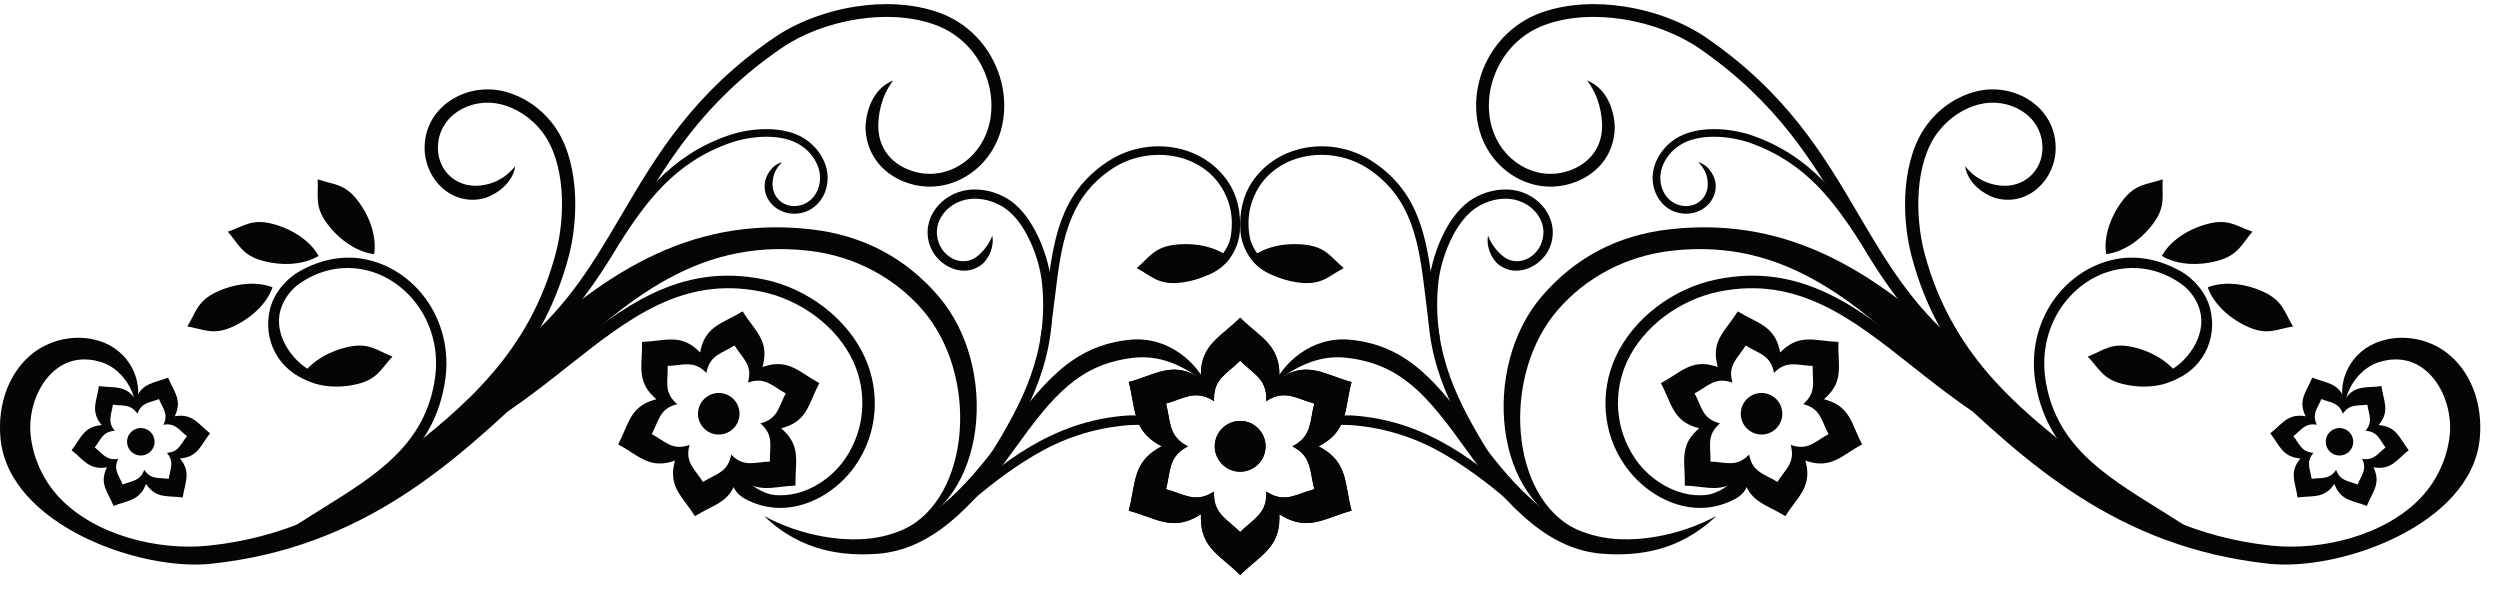 <?xml version="1.0" encoding="UTF-8" standalone="no"?>
<!-- Created with Inkscape (http://www.inkscape.org/) -->

<svg
   xmlns:dc="http://purl.org/dc/elements/1.1/"
   xmlns:cc="http://creativecommons.org/ns#"
   xmlns:rdf="http://www.w3.org/1999/02/22-rdf-syntax-ns#"
   xmlns:svg="http://www.w3.org/2000/svg"
   xmlns="http://www.w3.org/2000/svg"
   xmlns:sodipodi="http://sodipodi.sourceforge.net/DTD/sodipodi-0.dtd"
   xmlns:inkscape="http://www.inkscape.org/namespaces/inkscape"
   id="svg2"
   version="1.1"
   inkscape:version="0.91 r13725"
   xml:space="preserve"
   width="125"
   height="30"
   viewBox="0 0 125 30"
   sodipodi:docname="VictorianFloral05.svg"><defs
     id="defs6" /><sodipodi:namedview
     pagecolor="#ffffff"
     bordercolor="#666666"
     borderopacity="1"
     objecttolerance="10"
     gridtolerance="10"
     guidetolerance="10"
     inkscape:pageopacity="0"
     inkscape:pageshadow="2"
     inkscape:window-width="727"
     inkscape:window-height="480"
     id="namedview4"
     showgrid="false"
     inkscape:zoom="3.144"
     inkscape:cx="62.5"
     inkscape:cy="15"
     inkscape:window-x="362"
     inkscape:window-y="204"
     inkscape:window-maximized="0"
     inkscape:current-layer="g10" /><g
     id="g10"
     inkscape:groupmode="layer"
     inkscape:label="ink_ext_XXXXXX"
     transform="matrix(1.25,0,0,-1.25,0,30)"><g
       id="g12"
       transform="scale(0.1,0.1)"><path
         d="m 466.41,78.578 c 1.828,-6.906 0.891,-12.609 7.852,-16.637 0.308,-0.152 0.617,-0.312 0.937,-0.473 -0.32,-0.148 -0.629,-0.348 -0.937,-0.5 -6.961,-4.027 -6.024,-9.649 -7.852,-16.648 6.91,-1.832 11.36,-5.5 18.32,-1.48 0.309,0.16 0.622,0.352 0.891,0.551 0,-0.351 -0.031,-0.711 -0.031,-1.062 0.031,-8.008 5.39,-10.039 10.461,-15.148 5.078,5.07 10.469,7.141 10.469,15.148 0,0.352 0,0.711 -0.04,1.062 0.321,-0.199 0.629,-0.391 0.899,-0.551 6.961,-4.019 11.371,-0.391 18.359,1.48 -1.867,6.918 -0.937,12.621 -7.886,16.648 -0.313,0.152 -0.622,0.351 -0.903,0.5 0.321,0.16 0.59,0.32 0.903,0.473 6.949,4.027 6.019,9.648 7.886,16.637 -6.91,1.883 -11.398,5.512 -18.359,1.492 -0.27,-0.16 -0.578,-0.351 -0.899,-0.551 0.04,0.352 0.04,0.699 0.04,1.051 0,8.051 -5.348,10.039 -10.469,15.16 -5.031,-5.082 -10.43,-7.109 -10.43,-15.16 0,-0.351 0,-0.699 0,-1.051 -0.269,0.199 -0.582,0.391 -0.891,0.59 -6.96,3.98 -11.371,0.351 -18.32,-1.531 z m -14.93,8.602 c 2.821,-10.359 1.411,-18.949 11.879,-24.961 0.43,-0.277 0.903,-0.508 1.371,-0.75 -0.468,-0.231 -0.941,-0.5 -1.41,-0.738 -10.429,-6.051 -9.019,-14.531 -11.84,-25 10.399,-2.77 17.11,-8.242 27.579,-2.231 0.429,0.281 0.902,0.551 1.332,0.82 0,-0.5 -0.039,-1.051 -0.039,-1.559 0,-12.07 8.046,-15.082 15.699,-22.773 7.621,7.621 15.711,10.703 15.711,22.773 0,0.508 0,1.02 -0.043,1.559 0.472,-0.27 0.902,-0.539 1.371,-0.82 10.43,-6.051 17.07,-0.578 27.531,2.231 -2.769,10.391 -1.402,18.949 -11.832,24.961 -0.469,0.277 -0.937,0.508 -1.367,0.777 0.43,0.242 0.898,0.473 1.367,0.75 10.43,6.012 9.02,14.492 11.832,24.961 -10.391,2.809 -17.101,8.281 -27.531,2.219 -0.469,-0.227 -0.899,-0.508 -1.328,-0.82 0,0.551 0,1.062 0,1.602 0,12.039 -8.012,15.082 -15.672,22.742 -7.61,-7.621 -15.738,-10.703 -15.738,-22.742 0,-0.539 0.039,-1.051 0.039,-1.559 -0.43,0.27 -0.903,0.551 -1.332,0.777 -10.469,6.062 -17.071,0.59 -27.579,-2.219"
         style="fill:#050505;fill-opacity:1;fill-rule:evenodd;stroke:none"
         id="path14"
         inkscape:connector-curvature="0" /><path
         d="m 496.051,71.629 c 5.629,0 10.16,-4.57 10.16,-10.16 0,-5.617 -4.531,-10.149 -10.16,-10.149 -5.582,0 -10.153,4.531 -10.153,10.149 0,5.59 4.571,10.16 10.153,10.16"
         style="fill:#050505;fill-opacity:1;fill-rule:evenodd;stroke:none"
         id="path16"
         inkscape:connector-curvature="0" /><path
         d="M 375.43,121.469 C 362.34,136.75 345.309,145.891 324.41,148.27 274.488,153.93 239.488,128.93 205.859,97.141 173.441,66.512 142.34,27.922 83.551,21.75 63.359,19.641 38.051,25.809 23.711,41 17.07,48.07 13.051,57.289 12.23,66.32 10.781,81.629 21.762,101.238 40.738,95.07 48.051,92.719 53.789,84.75 54.262,77.18 57.301,85.109 53.711,97.84 41.84,102.84 32.77,106.629 21.602,105.07 13.551,99.012 4.18,91.941 -1.25,78.969 0.23,64.359 3.711,30.031 55.98,11.512 84.301,14.48 145.551,20.93 181.879,55.262 215.16,86.711 247.461,117.25 276.84,144.988 323.398,139.719 342.34,137.57 358.121,128.539 368.949,116.121 391.801,89.871 388.281,41.039 361.602,28.27 394.77,38.93 399.879,93 375.43,121.469"
         style="fill:#050505;fill-opacity:1;fill-rule:nonzero;stroke:none"
         id="path18"
         inkscape:connector-curvature="0" /><path
         d="m 405.738,60.301 c 15.633,21.758 25.942,33.828 47.114,36.52 11.367,1.449 20.16,-3.16 28.988,-9.41 C 479.301,93.391 468.32,105.77 451.91,104.09 428.98,101.789 417.109,87.019 400.59,64.398 385.391,43.621 370,28.621 351.328,25.109 c -13.207,-2.5 -31.168,0.582 -45.668,8.469 15.078,-14.566 32.309,-16.008 45.16,-15.109 20.981,1.48 37.418,17.422 54.918,41.832"
         style="fill:#050505;fill-opacity:1;fill-rule:nonzero;stroke:none"
         id="path20"
         inkscape:connector-curvature="0" /><path
         d="m 341.949,53.5 c 9.422,13.32 10.16,29.969 3.992,43.559 -7.113,15.66 -23.132,27.66 -40.39,31.171 -33.789,6.879 -56.41,-10.98 -81.332,-30.699 -6.52,-5.16 -13.199,-10.43 -20.27,-15.43 l -0.551,-6.492 c 8.442,5.75 16.293,11.922 23.903,17.969 23.988,18.953 45.711,36.172 77.23,29.774 15.629,-3.211 30.27,-13.872 36.797,-27.973 5.551,-12.109 4.922,-26.988 -3.359,-39.02 C 331.988,47.68 321.09,41 310.039,41.98 c -7.187,0.629 -14.527,7.769 -17.848,13.871 0,-6.531 -0.312,-11.992 5.778,-15.352 3.511,-1.922 7.422,-3.172 11.64,-3.559 12.852,-1.133 25.313,6.598 32.34,16.559"
         style="fill:#050505;fill-opacity:1;fill-rule:nonzero;stroke:none"
         id="path22"
         inkscape:connector-curvature="0" /><path
         d="m 120,131.59 c 8.199,4.57 16.52,6.129 24.34,5 10.89,-1.602 20.539,-8.121 26.68,-17.149 5.82,-8.55 8.781,-19.57 7.07,-31.402 -4.07,-28.25 -24.301,-40.859 -46.641,-54.77 -5.828,-3.629 -11.801,-7.379 -17.66,-11.48 l -5.238,1.359 c 6.84,5 13.871,9.383 20.711,13.641 21.437,13.351 40.937,25.5 44.718,51.871 1.571,10.738 -1.128,20.699 -6.402,28.442 -5.508,8.039 -14.098,13.976 -23.867,15.347 -7.66,1.129 -16.133,-0.429 -24.063,-5.98 -3.558,-2.5 -6.41,-6.598 -7.539,-10.821 -2.73,-10.539 5.86,-20.82 12.422,-24.019 L 126.879,88 123.48,87.609 c -11.839,4.101 -18.71,16.36 -15.39,29.102 1.601,6.09 6.32,11.789 11.91,14.879"
         style="fill:#050505;fill-opacity:1;fill-rule:nonzero;stroke:none"
         id="path24"
         inkscape:connector-curvature="0" /><path
         d="m 399.488,56.551 c -0.508,-0.902 -1.636,-1.172 -2.539,-0.621 -0.859,0.539 -1.129,1.68 -0.621,2.539 5.781,9.492 11.684,19.453 15.742,30.66 4.02,11.133 6.25,23.512 4.692,37.973 -0.59,5.429 -2.543,12.418 -5.782,18.589 -2.539,4.879 -5.902,9.18 -9.89,11.598 -4.211,2.582 -9.02,3.602 -13.36,3.09 -8.351,-1.02 -15.39,-8.91 -12.218,-17.539 2.258,-6.09 9.367,-9.61 15,-5.66 1.988,1.398 5.039,4.718 6.398,8.511 0.86,-4.019 -1.25,-9.179 -4.289,-11.562 -7.351,-5.699 -17.66,-0.508 -20.59,7.422 -3.98,10.859 4.528,21.211 15.27,22.5 5.16,0.629 10.789,-0.582 15.711,-3.551 4.648,-2.82 8.398,-7.66 11.25,-13.129 3.437,-6.562 5.578,-14.062 6.168,-19.84 1.64,-15.16 -0.66,-28.09 -4.879,-39.652 -4.18,-11.52 -10.16,-21.68 -16.063,-31.328"
         style="fill:#050505;fill-opacity:1;fill-rule:nonzero;stroke:none"
         id="path26"
         inkscape:connector-curvature="0" /><path
         d="m 383.09,38.93 c -0.789,-0.699 -1.102,-1.559 -0.391,-2.379 0.699,-0.781 1.602,-0.82 2.379,-0.121 8.551,7.699 18.121,15.242 28.75,21.531 10.551,6.211 22.731,10.82 37.774,11.988 2.418,0.191 11.449,0.121 14.179,-0.039 -2.89,2.699 -9.332,4.219 -14.492,3.91 C 435.59,72.801 422.891,67.719 411.879,61.238 400.98,54.789 391.801,46.789 383.09,38.93"
         style="fill:#050505;fill-opacity:1;fill-rule:nonzero;stroke:none"
         id="path28"
         inkscape:connector-curvature="0" /><path
         d="m 163.441,53.309 c -1.14,-0.898 -2.82,-0.699 -3.711,0.43 -0.902,1.172 -0.71,2.852 0.469,3.75 12.531,9.762 25.5,20.121 36.602,33.051 11.051,12.852 20.308,28.281 25.578,48.473 3.793,14.379 3.992,36.019 -5.617,48.398 -4.34,5.551 -10.242,9.34 -16.332,10.86 -11.801,2.968 -25.121,-4.258 -25.27,-17.27 -0.082,-9.289 7.418,-16.359 17.18,-15.191 4.18,0.511 9.14,2.152 13.789,7.73 -1.399,-8.469 -10.149,-12.258 -12.457,-12.848 -12.934,-3.32 -23.942,7.618 -23.832,20.387 0.16,16.371 16.719,26.141 31.879,22.352 7.191,-1.801 14.14,-6.25 19.222,-12.782 10.7,-13.707 10.778,-36.949 6.598,-53.007 -5.551,-21.051 -15.199,-37.18 -26.68,-50.582 -11.449,-13.277 -24.648,-23.828 -37.418,-33.75"
         style="fill:#050505;fill-opacity:1;fill-rule:nonzero;stroke:none"
         id="path30"
         inkscape:connector-curvature="0" /><path
         d="m 212.148,98.621 c -1.097,-0.941 -2.699,-0.781 -3.597,0.309 -0.891,1.101 -0.742,2.699 0.359,3.601 18.36,15.188 28.82,33.008 39.68,51.481 13.949,23.75 28.558,48.597 61.019,70.898 8.789,6.02 20.469,10.59 32.692,12.461 11.179,1.758 22.777,1.25 33.008,-2.301 10,-3.519 17.461,-10.55 21.839,-18.992 4.653,-8.859 5.864,-19.328 3.051,-28.789 -4.609,-15.348 -20.359,-25.5 -36.219,-20.777 -10.191,3.047 -17.421,11.129 -17.769,22.187 -0.082,3.199 1.211,15.231 11.059,19.102 -4.969,-6.41 -6.098,-14.301 -5.942,-18.942 0.274,-8.828 5.973,-15 14.102,-17.429 13.16,-3.942 26.05,4.648 29.84,17.308 2.46,8.16 1.371,17.231 -2.649,25 -3.832,7.34 -10.32,13.481 -18.992,16.481 -9.41,3.32 -20.149,3.711 -30.539,2.109 C 331.641,230.57 320.66,226.32 312.5,220.691 280.98,199.012 266.68,174.68 253.012,151.43 241.879,132.531 231.172,114.32 212.148,98.621"
         style="fill:#050505;fill-opacity:1;fill-rule:nonzero;stroke:none"
         id="path32"
         inkscape:connector-curvature="0" /><path
         d="m 495.941,147.371 c 0.579,7.809 -1.14,14.688 -4.73,19.957 -10.699,15.711 -32.66,18.211 -48.012,8.133 -19.609,-12.82 -21.988,-32.27 -24.609,-53.711 -0.66,-5.59 -1.36,-11.328 -2.418,-17.109 l 2.848,-3.442 c 1.332,6.801 2.152,13.551 2.968,20.121 2.5,20.621 4.774,39.328 23.09,51.321 13.551,8.871 33.942,7.078 43.281,-7.18 3.52,-5.352 5.27,-12.313 3.911,-20.121 -0.629,-3.52 -2.86,-7.11 -5.629,-9.41 -3.243,-2.66 -7.192,-3.95 -11.129,-3.828 l 0,-3.403 c 4.718,-0.121 9.449,1.442 13.316,4.61 3.981,3.32 6.762,8.832 7.113,14.062"
         style="fill:#050505;fill-opacity:1;fill-rule:nonzero;stroke:none"
         id="path34"
         inkscape:connector-curvature="0" /><path
         d="m 245.512,144.949 c -0.473,-0.699 -0.282,-1.679 0.468,-2.148 0.661,-0.473 1.641,-0.27 2.11,0.429 5.031,7.7 10.39,15.661 17.34,22.661 6.871,6.949 15.351,13 26.761,16.988 8.079,2.812 20.539,3.98 28.118,-1.02 3.441,-2.218 5.863,-5.468 7.031,-8.898 2.269,-6.641 -1.289,-14.652 -8.789,-15.352 -5.352,-0.468 -9.762,3.512 -9.531,9.211 0.121,2.43 0.781,5.36 3.789,8.289 -4.797,-1.218 -6.598,-6.41 -6.789,-7.781 -1.329,-7.578 5.46,-13.437 12.851,-12.769 9.41,0.863 14.25,10.82 11.359,19.371 -1.359,4.109 -4.25,7.89 -8.242,10.511 -8.398,5.508 -21.789,4.489 -30.816,1.329 -11.871,-4.141 -20.742,-10.469 -27.934,-17.731 -7.148,-7.187 -12.578,-15.277 -17.726,-23.09"
         style="fill:#050505;fill-opacity:1;fill-rule:nonzero;stroke:none"
         id="path36"
         inkscape:connector-curvature="0" /><path
         d="m 45.16,78.109 c -0.551,-3.82 -2.191,-6.481 0.391,-9.961 0.109,-0.148 0.231,-0.27 0.391,-0.43 -0.203,0 -0.391,-0.039 -0.59,-0.078 -4.332,-0.5 -5.043,-3.512 -7.461,-6.601 3.051,-2.379 4.531,-5.149 8.828,-4.649 0.191,0.039 0.391,0.078 0.582,0.078 -0.07,-0.148 -0.152,-0.309 -0.231,-0.5 -1.719,-3.988 0.551,-6.141 1.988,-9.77 3.602,1.441 6.723,1.332 8.441,5.352 0.078,0.16 0.16,0.309 0.199,0.508 0.109,-0.16 0.231,-0.309 0.352,-0.469 2.609,-3.48 5.578,-2.578 9.449,-3.121 0.551,3.82 2.231,6.48 -0.391,9.961 -0.121,0.148 -0.231,0.27 -0.348,0.43 0.148,0.031 0.348,0.031 0.539,0.07 4.301,0.512 5.039,3.519 7.469,6.609 -3.051,2.383 -4.539,5.152 -8.828,4.641 -0.203,-0.039 -0.391,-0.039 -0.59,-0.07 0.117,0.152 0.199,0.351 0.27,0.5 1.68,4.031 -0.543,6.141 -2.031,9.77 C 60,78.93 56.879,79.051 55.16,75.031 c -0.082,-0.16 -0.121,-0.312 -0.199,-0.512 -0.121,0.16 -0.23,0.309 -0.351,0.469 -2.621,3.481 -5.59,2.582 -9.449,3.121 z m -5.59,7.461 C 38.75,79.789 36.25,75.809 40.16,70.609 c 0.191,-0.231 0.351,-0.469 0.539,-0.66 -0.27,-0.039 -0.578,-0.078 -0.859,-0.078 -6.48,-0.82 -7.57,-5.312 -11.211,-9.961 4.609,-3.59 6.801,-7.731 13.281,-6.949 0.281,0.039 0.59,0.078 0.859,0.109 -0.148,-0.27 -0.27,-0.5 -0.348,-0.781 -2.582,-6.008 0.777,-9.219 3.008,-14.68 5.391,2.18 10.082,2.031 12.66,8.039 0.109,0.242 0.192,0.512 0.309,0.781 0.152,-0.231 0.312,-0.461 0.512,-0.699 C 62.809,40.5 67.269,41.82 73.09,41 c 0.82,5.789 3.32,9.77 -0.59,14.969 -0.199,0.23 -0.352,0.461 -0.551,0.66 0.281,0.043 0.59,0.082 0.859,0.082 6.492,0.82 7.582,5.348 11.211,9.961 -4.609,3.59 -6.789,7.726 -13.281,6.949 -0.27,-0.043 -0.539,-0.082 -0.816,-0.121 0.117,0.281 0.238,0.512 0.309,0.789 2.578,6.012 -0.781,9.211 -3,14.68 -5.391,-2.18 -10.082,-2.027 -12.66,-8 -0.082,-0.277 -0.191,-0.547 -0.309,-0.828 -0.16,0.238 -0.312,0.469 -0.473,0.711 -3.949,5.226 -8.399,3.898 -14.219,4.719"
         style="fill:#050505;fill-opacity:1;fill-rule:evenodd;stroke:none"
         id="path38"
         inkscape:connector-curvature="0" /><path
         d="m 58.48,68.352 c 2.809,-1.172 4.098,-4.422 2.93,-7.231 -1.211,-2.769 -4.461,-4.102 -7.231,-2.891 -2.809,1.168 -4.102,4.41 -2.93,7.23 1.211,2.77 4.449,4.098 7.231,2.891"
         style="fill:#050505;fill-opacity:1;fill-rule:evenodd;stroke:none"
         id="path40"
         inkscape:connector-curvature="0" /><path
         d="m 267.07,93.621 c 0.2,-5.82 -1.601,-10.191 3.16,-14.691 0.239,-0.191 0.469,-0.391 0.668,-0.578 -0.277,-0.043 -0.546,-0.121 -0.82,-0.242 -6.289,-1.871 -6.598,-6.559 -9.379,-11.75 5.199,-2.781 8.051,-6.488 14.34,-4.57 0.27,0.07 0.551,0.152 0.82,0.27 -0.078,-0.27 -0.16,-0.547 -0.238,-0.859 -1.48,-6.371 2.43,-8.949 5.551,-13.98 4.957,3.121 9.648,3.75 11.129,10.109 0.039,0.281 0.121,0.594 0.16,0.863 0.199,-0.231 0.43,-0.391 0.629,-0.621 4.801,-4.461 8.98,-2.391 14.879,-2.191 -0.199,5.859 1.601,10.191 -3.199,14.691 -0.239,0.191 -0.43,0.391 -0.668,0.578 0.277,0.082 0.589,0.121 0.859,0.242 6.25,1.91 6.559,6.559 9.34,11.75 -5.16,2.781 -8.051,6.488 -14.34,4.578 -0.27,-0.078 -0.551,-0.16 -0.781,-0.277 0.039,0.277 0.121,0.547 0.199,0.859 1.48,6.371 -2.43,8.988 -5.551,13.988 -4.957,-3.09 -9.609,-3.75 -11.098,-10.117 -0.07,-0.281 -0.109,-0.551 -0.191,-0.863 -0.199,0.191 -0.391,0.43 -0.59,0.621 -4.801,4.461 -8.98,2.391 -14.879,2.191 z m -10.269,9.609 c 0.269,-8.789 -2.391,-15.351 4.801,-22.07 0.308,-0.309 0.628,-0.59 0.976,-0.859 -0.43,-0.121 -0.859,-0.231 -1.25,-0.352 -9.449,-2.848 -9.879,-9.84 -14.058,-17.699 7.769,-4.141 12.109,-9.719 21.519,-6.871 0.43,0.16 0.82,0.27 1.211,0.43 -0.121,-0.43 -0.199,-0.859 -0.309,-1.25 -2.23,-9.609 3.629,-13.52 8.278,-21.02 7.461,4.652 14.492,5.59 16.722,15.199 0.11,0.434 0.188,0.82 0.27,1.25 0.309,-0.309 0.59,-0.59 0.898,-0.898 7.231,-6.719 13.52,-3.629 22.34,-3.32 -0.269,8.789 2.391,15.352 -4.801,22.07 -0.308,0.309 -0.628,0.59 -0.937,0.859 0.391,0.121 0.82,0.231 1.25,0.352 9.41,2.848 9.84,9.879 14.019,17.699 -7.73,4.141 -12.07,9.719 -21.519,6.828 -0.391,-0.078 -0.82,-0.227 -1.211,-0.387 0.121,0.43 0.23,0.82 0.309,1.25 2.23,9.61 -3.59,13.481 -8.278,21.02 -7.461,-4.652 -14.492,-5.59 -16.722,-15.199 -0.079,-0.434 -0.188,-0.821 -0.231,-1.25 -0.308,0.309 -0.629,0.59 -0.937,0.898 -7.192,6.719 -13.481,3.629 -22.34,3.32"
         style="fill:#050505;fill-opacity:1;fill-rule:evenodd;stroke:none"
         id="path42"
         inkscape:connector-curvature="0" /><path
         d="m 289.379,82.609 c 4.492,-1.059 7.262,-5.508 6.211,-10 -1.02,-4.461 -5.512,-7.231 -9.969,-6.219 -4.449,1.059 -7.262,5.508 -6.211,10 1.059,4.461 5.512,7.231 9.969,6.219"
         style="fill:#050505;fill-opacity:1;fill-rule:evenodd;stroke:none"
         id="path44"
         inkscape:connector-curvature="0" /><path
         d="m 74.922,109.398 c 3.519,5.743 3.906,10.204 11.879,13.911 8,3.632 16.289,4.101 22.219,1.761 -2.071,-6.019 -7.848,-12.031 -15.821,-15.711 -8,-3.668 -11.68,-1.007 -18.277,0.039"
         style="fill:#050505;fill-opacity:1;fill-rule:evenodd;stroke:none"
         id="path46"
         inkscape:connector-curvature="0" /><path
         d="m 91.129,147.328 c 6.41,2.152 9.531,5.352 18.012,3.094 8.519,-2.274 15.199,-7.192 18.281,-12.781 -5.473,-3.321 -13.75,-4.25 -22.223,-1.993 -8.48,2.274 -9.648,6.641 -14.07,11.68"
         style="fill:#050505;fill-opacity:1;fill-rule:evenodd;stroke:none"
         id="path48"
         inkscape:connector-curvature="0" /><path
         d="m 127.07,168.27 c 6.328,-2.192 10.782,-1.598 16.09,-8.59 5.32,-7.039 7.5,-15.039 6.488,-21.328 -6.328,0.738 -13.398,5.078 -18.707,12.07 -5.281,7.027 -3.519,11.207 -3.871,17.848"
         style="fill:#050505;fill-opacity:1;fill-rule:evenodd;stroke:none"
         id="path50"
         inkscape:connector-curvature="0" /><path
         d="m 454.648,132.762 c 5.153,4.297 6.911,8.437 15.661,9.379 8.75,0.929 16.761,-1.25 21.64,-5.352 -3.898,-5.039 -11.25,-8.91 -20,-9.891 -8.75,-0.929 -11.398,2.782 -17.301,5.864"
         style="fill:#050505;fill-opacity:1;fill-rule:evenodd;stroke:none"
         id="path52"
         inkscape:connector-curvature="0" /><path
         d="m 156.988,97.371 c -4.648,-4.883 -5.937,-9.18 -14.488,-11.09 -8.59,-1.961 -16.801,-0.672 -22.109,2.891 3.281,5.43 10.199,10.117 18.75,12.027 8.589,1.949 11.64,-1.449 17.847,-3.828"
         style="fill:#050505;fill-opacity:1;fill-rule:evenodd;stroke:none"
         id="path54"
         inkscape:connector-curvature="0" /><path
         d="m 525.738,78.578 c -1.828,-6.906 -0.937,-12.609 -7.886,-16.637 -0.313,-0.152 -0.582,-0.312 -0.903,-0.473 0.321,-0.148 0.59,-0.348 0.903,-0.5 6.949,-4.027 6.019,-9.649 7.886,-16.648 -6.91,-1.832 -11.398,-5.5 -18.359,-1.48 -0.27,0.16 -0.578,0.352 -0.859,0.551 0,-0.351 0,-0.711 0,-1.062 0,-8.008 -5.348,-10.039 -10.469,-15.148 -5.031,5.07 -10.43,7.141 -10.43,15.148 0,0.352 0,0.711 0,1.062 -0.269,-0.199 -0.582,-0.391 -0.891,-0.551 -6.96,-4.019 -11.371,-0.391 -18.32,1.48 1.828,6.918 0.891,12.621 7.852,16.648 0.308,0.152 0.617,0.351 0.937,0.5 -0.32,0.16 -0.629,0.32 -0.937,0.473 -6.961,4.027 -6.024,9.648 -7.852,16.637 6.91,1.883 11.36,5.512 18.32,1.492 0.309,-0.16 0.622,-0.351 0.891,-0.551 0,0.352 -0.031,0.699 -0.031,1.051 0,8.051 5.351,10.039 10.461,15.16 5.078,-5.082 10.469,-7.109 10.469,-15.16 0,-0.351 0,-0.699 -0.04,-1.051 0.321,0.199 0.629,0.391 0.899,0.59 6.961,3.98 11.371,0.351 18.359,-1.531 z m 14.883,8.602 c -2.769,-10.359 -1.402,-18.949 -11.832,-24.961 -0.469,-0.277 -0.937,-0.508 -1.367,-0.75 0.43,-0.231 0.898,-0.5 1.367,-0.738 10.43,-6.051 9.02,-14.531 11.832,-25 C 530.23,32.961 523.52,27.488 513.09,33.5 c -0.469,0.281 -0.899,0.551 -1.328,0.82 0,-0.5 0,-1.051 0,-1.559 0,-12.07 -8.012,-15.082 -15.672,-22.773 -7.61,7.621 -15.738,10.703 -15.738,22.773 0,0.508 0.039,1.02 0.039,1.559 -0.43,-0.27 -0.86,-0.539 -1.332,-0.82 -10.43,-6.051 -17.071,-0.578 -27.539,2.231 2.781,10.391 1.41,18.949 11.839,24.961 0.43,0.277 0.903,0.508 1.371,0.777 -0.468,0.242 -0.941,0.473 -1.371,0.75 -10.468,6.012 -9.058,14.492 -11.839,24.961 10.359,2.809 17.07,8.281 27.539,2.219 0.429,-0.227 0.902,-0.508 1.332,-0.82 0,0.551 -0.039,1.062 -0.039,1.602 0,12.039 8.046,15.082 15.699,22.742 7.621,-7.621 15.711,-10.703 15.711,-22.742 0,-0.539 0,-1.051 0,-1.559 0.429,0.27 0.859,0.551 1.328,0.777 10.43,6.062 17.07,0.59 27.531,-2.219"
         style="fill:#050505;fill-opacity:1;fill-rule:evenodd;stroke:none"
         id="path56"
         inkscape:connector-curvature="0" /><path
         d="m 496.051,71.629 c -5.582,0 -10.153,-4.57 -10.153,-10.16 0,-5.617 4.571,-10.149 10.153,-10.149 5.629,0 10.199,4.531 10.199,10.149 0,5.59 -4.57,10.16 -10.199,10.16"
         style="fill:#050505;fill-opacity:1;fill-rule:evenodd;stroke:none"
         id="path58"
         inkscape:connector-curvature="0" /><path
         d="m 616.719,121.469 c 13.082,15.281 30.082,24.422 51.011,26.801 49.891,5.66 84.93,-19.34 118.559,-51.129 32.383,-30.629 63.512,-69.219 122.262,-75.391 20.199,-2.109 45.551,4.059 59.847,19.25 6.68,7.07 10.661,16.289 11.524,25.32 1.449,15.309 -9.57,34.918 -28.551,28.75 -7.269,-2.352 -13.051,-10.32 -13.48,-17.891 -3.09,7.93 0.55,20.66 12.379,25.66 9.07,3.789 20.281,2.23 28.281,-3.828 9.379,-7.07 14.808,-20.043 13.328,-34.652 C 988.398,30.031 936.129,11.512 907.809,14.48 846.602,20.93 810.27,55.262 776.988,86.711 744.648,117.25 715.309,144.988 668.75,139.719 649.77,137.57 633.98,128.539 623.199,116.121 600.352,89.871 603.828,41.039 630.551,28.27 597.379,38.93 592.27,93 616.719,121.469"
         style="fill:#050505;fill-opacity:1;fill-rule:nonzero;stroke:none"
         id="path60"
         inkscape:connector-curvature="0" /><path
         d="m 586.371,60.301 c -15.59,21.758 -25.902,33.828 -47.109,36.52 -11.332,1.449 -20.16,-3.16 -28.953,-9.41 2.543,5.98 13.519,18.36 29.921,16.68 22.93,-2.301 34.809,-17.07 51.329,-39.692 15.203,-20.777 30.55,-35.777 49.261,-39.289 13.16,-2.5 31.129,0.582 45.66,8.469 -15.07,-14.566 -32.339,-16.008 -45.191,-15.109 -20.98,1.48 -37.418,17.422 -54.918,41.832"
         style="fill:#050505;fill-opacity:1;fill-rule:nonzero;stroke:none"
         id="path62"
         inkscape:connector-curvature="0" /><path
         d="m 650.199,53.5 c -9.461,13.32 -10.199,29.969 -4.027,43.559 7.148,15.66 23.168,27.66 40.43,31.171 33.789,6.879 56.41,-10.98 81.289,-30.699 6.519,-5.16 13.199,-10.43 20.269,-15.43 l 0.59,-6.492 c -8.48,5.75 -16.289,11.922 -23.949,17.969 -23.942,18.953 -45.699,36.172 -77.223,29.774 -15.59,-3.211 -30.277,-13.872 -36.758,-27.973 -5.59,-12.109 -4.922,-26.988 3.36,-39.02 5.98,-8.68 16.871,-15.359 27.929,-14.379 7.153,0.629 14.532,7.769 17.852,13.871 0,-6.531 0.309,-11.992 -5.781,-15.352 -3.52,-1.922 -7.461,-3.172 -11.641,-3.559 -12.848,-1.133 -25.309,6.598 -32.34,16.559"
         style="fill:#050505;fill-opacity:1;fill-rule:nonzero;stroke:none"
         id="path64"
         inkscape:connector-curvature="0" /><path
         d="m 872.109,131.59 c -8.199,4.57 -16.488,6.129 -24.3,5 -10.899,-1.602 -20.539,-8.121 -26.719,-17.149 -5.82,-8.55 -8.75,-19.57 -7.07,-31.402 4.07,-28.25 24.339,-40.859 46.64,-54.77 5.86,-3.629 11.801,-7.379 17.66,-11.48 l 5.231,1.359 c -6.789,5 -13.821,9.383 -20.699,13.641 -21.442,13.351 -40.942,25.5 -44.731,51.871 -1.519,10.738 1.141,20.699 6.41,28.442 5.508,8.039 14.098,13.976 23.867,15.347 7.692,1.129 16.172,-0.429 24.063,-5.98 3.59,-2.5 6.449,-6.598 7.539,-10.821 2.77,-10.539 -5.82,-20.82 -12.379,-24.019 L 865.23,88 l 3.442,-0.391 c 11.84,4.101 18.668,16.36 15.348,29.102 -1.598,6.09 -6.29,11.789 -11.911,14.879"
         style="fill:#050505;fill-opacity:1;fill-rule:nonzero;stroke:none"
         id="path66"
         inkscape:connector-curvature="0" /><path
         d="m 592.621,56.551 c 0.539,-0.902 1.68,-1.172 2.539,-0.621 0.891,0.539 1.168,1.68 0.621,2.539 -5.742,9.492 -11.64,19.453 -15.703,30.66 -4.027,11.133 -6.25,23.512 -4.726,37.973 0.589,5.429 2.578,12.418 5.777,18.589 2.582,4.879 5.941,9.18 9.922,11.598 4.219,2.582 8.988,3.602 13.328,3.09 8.351,-1.02 15.422,-8.91 12.223,-17.539 -2.223,-6.09 -9.372,-9.61 -14.961,-5.66 -1.993,1.398 -5.039,4.718 -6.411,8.511 -0.851,-4.019 1.219,-9.179 4.258,-11.562 7.391,-5.699 17.703,-0.508 20.633,7.422 3.981,10.859 -4.57,21.211 -15.281,22.5 -5.149,0.629 -10.781,-0.582 -15.699,-3.551 -4.653,-2.82 -8.442,-7.66 -11.289,-13.129 -3.442,-6.562 -5.551,-14.062 -6.172,-19.84 -1.602,-15.16 0.699,-28.09 4.879,-39.652 4.179,-11.52 10.203,-21.68 16.062,-31.328"
         style="fill:#050505;fill-opacity:1;fill-rule:nonzero;stroke:none"
         id="path68"
         inkscape:connector-curvature="0" /><path
         d="m 609.059,38.93 c 0.781,-0.699 1.101,-1.559 0.39,-2.379 -0.699,-0.781 -1.597,-0.82 -2.379,-0.121 -8.59,7.699 -18.16,15.242 -28.75,21.531 -10.59,6.211 -22.769,10.82 -37.769,11.988 -2.461,0.191 -11.492,0.121 -14.18,-0.039 2.891,2.699 9.328,4.219 14.449,3.91 15.739,-1.02 28.442,-6.101 39.41,-12.582 10.942,-6.449 20.122,-14.449 28.829,-22.309"
         style="fill:#050505;fill-opacity:1;fill-rule:nonzero;stroke:none"
         id="path70"
         inkscape:connector-curvature="0" /><path
         d="m 828.672,53.309 c 1.168,-0.898 2.848,-0.699 3.707,0.43 0.941,1.172 0.742,2.852 -0.43,3.75 -12.539,9.762 -25.5,20.121 -36.64,33.051 -11.008,12.852 -20.27,28.281 -25.579,48.473 -3.75,14.379 -3.992,36.019 5.661,48.398 4.339,5.551 10.23,9.34 16.328,10.86 11.801,2.968 25.121,-4.258 25.269,-17.27 0.082,-9.289 -7.457,-16.359 -17.187,-15.191 -4.18,0.511 -9.18,2.152 -13.781,7.73 1.402,-8.469 10.109,-12.258 12.46,-12.848 12.891,-3.32 23.942,7.618 23.79,20.387 -0.161,16.371 -16.68,26.141 -31.84,22.352 -7.231,-1.801 -14.141,-6.25 -19.219,-12.782 -10.699,-13.707 -10.82,-36.949 -6.602,-53.007 5.512,-21.051 15.192,-37.18 26.68,-50.582 11.441,-13.277 24.652,-23.828 37.383,-33.75"
         style="fill:#050505;fill-opacity:1;fill-rule:nonzero;stroke:none"
         id="path72"
         inkscape:connector-curvature="0" /><path
         d="m 779.961,98.621 c 1.09,-0.941 2.738,-0.781 3.59,0.309 0.937,1.101 0.789,2.699 -0.313,3.601 -18.359,15.188 -28.828,33.008 -39.718,51.481 -13.95,23.75 -28.559,48.597 -60.981,70.898 -8.789,6.02 -20.508,10.59 -32.738,12.461 -11.129,1.758 -22.731,1.25 -33,-2.301 -9.961,-3.519 -17.422,-10.55 -21.84,-18.992 -4.609,-8.859 -5.82,-19.328 -3.012,-28.789 4.571,-15.348 20.352,-25.5 36.211,-20.777 10.199,3.047 17.43,11.129 17.738,22.187 0.122,3.199 -1.207,15.231 -11.058,19.102 4.961,-6.41 6.14,-14.301 5.98,-18.942 -0.269,-8.828 -6.019,-15 -14.101,-17.429 -13.199,-3.942 -26.098,4.648 -29.879,17.308 -2.43,8.16 -1.371,17.231 2.691,25 3.789,7.34 10.27,13.481 18.949,16.481 9.411,3.32 20.192,3.711 30.579,2.109 11.453,-1.758 22.39,-6.008 30.589,-11.637 31.524,-21.679 45.821,-46.011 59.493,-69.261 11.089,-18.899 21.8,-37.11 40.82,-52.809"
         style="fill:#050505;fill-opacity:1;fill-rule:nonzero;stroke:none"
         id="path74"
         inkscape:connector-curvature="0" /><path
         d="m 496.172,147.371 c -0.582,7.809 1.168,14.688 4.726,19.957 10.704,15.711 32.692,18.211 48.051,8.133 19.602,-12.82 21.992,-32.27 24.571,-53.711 0.699,-5.59 1.402,-11.328 2.421,-17.109 l -2.82,-3.442 c -1.359,6.801 -2.18,13.551 -2.961,20.121 -2.5,20.621 -4.808,39.328 -23.09,51.321 -13.55,8.871 -33.949,7.078 -43.32,-7.18 -3.48,-5.352 -5.27,-12.313 -3.871,-20.121 0.59,-3.52 2.851,-7.11 5.633,-9.41 3.199,-2.66 7.187,-3.95 11.09,-3.828 l 0,-3.403 c -4.692,-0.121 -9.454,1.442 -13.282,4.61 -3.98,3.32 -6.761,8.832 -7.148,14.062"
         style="fill:#050505;fill-opacity:1;fill-rule:nonzero;stroke:none"
         id="path76"
         inkscape:connector-curvature="0" /><path
         d="m 746.602,144.949 c 0.468,-0.699 0.277,-1.679 -0.43,-2.148 -0.703,-0.473 -1.641,-0.27 -2.113,0.429 -5.079,7.7 -10.43,15.661 -17.34,22.661 -6.918,6.949 -15.391,13 -26.758,16.988 -8.121,2.812 -20.582,3.98 -28.121,-1.02 -3.442,-2.218 -5.899,-5.468 -7.039,-8.898 -2.262,-6.641 1.289,-14.652 8.75,-15.352 5.359,-0.468 9.808,3.512 9.539,9.211 -0.078,2.43 -0.789,5.36 -3.789,8.289 4.801,-1.218 6.597,-6.41 6.828,-7.781 1.293,-7.578 -5.508,-13.437 -12.848,-12.769 -9.453,0.863 -14.301,10.82 -11.402,19.371 1.359,4.109 4.25,7.89 8.242,10.511 8.43,5.508 21.789,4.489 30.859,1.329 11.872,-4.141 20.739,-10.469 27.93,-17.731 7.11,-7.187 12.57,-15.277 17.692,-23.09"
         style="fill:#050505;fill-opacity:1;fill-rule:nonzero;stroke:none"
         id="path78"
         inkscape:connector-curvature="0" /><path
         d="m 946.949,78.109 c 0.551,-3.82 2.231,-6.481 -0.39,-9.961 -0.11,-0.148 -0.231,-0.27 -0.348,-0.43 0.199,0 0.391,-0.039 0.551,-0.078 4.328,-0.5 5.078,-3.512 7.457,-6.601 -3.047,-2.379 -4.489,-5.149 -8.828,-4.649 -0.192,0.039 -0.352,0.078 -0.551,0.078 0.082,-0.148 0.16,-0.309 0.238,-0.5 1.684,-3.988 -0.547,-6.141 -2.027,-9.77 -3.602,1.441 -6.723,1.332 -8.403,5.352 -0.078,0.16 -0.16,0.309 -0.199,0.508 -0.109,-0.16 -0.23,-0.309 -0.347,-0.469 -2.622,-3.48 -5.582,-2.578 -9.454,-3.121 -0.546,3.82 -2.226,6.48 0.391,9.961 0.121,0.148 0.231,0.27 0.352,0.43 -0.192,0.031 -0.391,0.031 -0.551,0.07 -4.328,0.512 -5.07,3.519 -7.461,6.609 3.051,2.383 4.5,5.152 8.832,4.641 0.199,-0.039 0.348,-0.039 0.551,-0.07 -0.082,0.152 -0.16,0.351 -0.242,0.5 -1.68,4.031 0.55,6.141 2.031,9.77 3.597,-1.449 6.719,-1.328 8.398,-5.348 0.082,-0.16 0.16,-0.312 0.242,-0.512 0.079,0.16 0.188,0.309 0.309,0.469 2.621,3.481 5.59,2.582 9.449,3.121 z m 5.629,7.461 c 0.82,-5.781 3.32,-9.762 -0.629,-14.961 -0.148,-0.231 -0.347,-0.469 -0.5,-0.66 0.27,-0.039 0.539,-0.078 0.852,-0.078 6.488,-0.82 7.578,-5.312 11.179,-9.961 -4.57,-3.59 -6.761,-7.731 -13.25,-6.949 -0.308,0.039 -0.582,0.078 -0.851,0.109 0.109,-0.27 0.23,-0.5 0.351,-0.781 2.54,-6.008 -0.82,-9.219 -3.011,-14.68 -5.43,2.18 -10.117,2.031 -12.66,8.039 -0.11,0.242 -0.231,0.512 -0.309,0.781 -0.16,-0.231 -0.352,-0.461 -0.512,-0.699 C 929.301,40.5 924.84,41.82 919.02,41 c -0.782,5.789 -3.321,9.77 0.628,14.969 0.153,0.23 0.352,0.461 0.512,0.66 -0.281,0.043 -0.551,0.082 -0.82,0.082 -6.488,0.82 -7.621,5.348 -11.219,9.961 4.578,3.59 6.801,7.726 13.289,6.949 0.27,-0.043 0.539,-0.082 0.82,-0.121 -0.121,0.281 -0.242,0.512 -0.351,0.789 -2.539,6.012 0.82,9.211 3,14.68 5.43,-2.18 10.121,-2.027 12.66,-8 0.121,-0.277 0.231,-0.547 0.313,-0.828 0.199,0.238 0.347,0.469 0.507,0.711 3.942,5.226 8.403,3.898 14.219,4.719"
         style="fill:#050505;fill-opacity:1;fill-rule:evenodd;stroke:none"
         id="path80"
         inkscape:connector-curvature="0" /><path
         d="m 933.629,68.352 c -2.77,-1.172 -4.098,-4.422 -2.891,-7.231 1.172,-2.769 4.422,-4.102 7.231,-2.891 2.769,1.168 4.101,4.41 2.89,7.23 -1.168,2.77 -4.41,4.098 -7.23,2.891"
         style="fill:#050505;fill-opacity:1;fill-rule:evenodd;stroke:none"
         id="path82"
         inkscape:connector-curvature="0" /><path
         d="m 725.078,93.621 c -0.199,-5.82 1.602,-10.191 -3.199,-14.691 -0.199,-0.191 -0.43,-0.391 -0.629,-0.578 0.27,-0.043 0.551,-0.121 0.82,-0.242 6.25,-1.871 6.559,-6.559 9.34,-11.75 -5.16,-2.781 -8.051,-6.488 -14.301,-4.57 -0.269,0.07 -0.589,0.152 -0.82,0.27 0.082,-0.27 0.16,-0.547 0.191,-0.859 1.489,-6.371 -2.378,-8.949 -5.5,-13.98 -5,3.121 -9.652,3.75 -11.14,10.109 -0.07,0.281 -0.11,0.594 -0.192,0.863 -0.199,-0.231 -0.386,-0.391 -0.628,-0.621 -4.758,-4.461 -8.942,-2.391 -14.84,-2.191 0.199,5.859 -1.602,10.191 3.199,14.691 0.199,0.191 0.43,0.391 0.633,0.578 -0.282,0.082 -0.551,0.121 -0.821,0.242 -6.293,1.91 -6.57,6.559 -9.339,11.75 5.16,2.781 8.046,6.488 14.296,4.578 0.274,-0.078 0.551,-0.16 0.821,-0.277 -0.078,0.277 -0.16,0.547 -0.199,0.859 -1.481,6.371 2.39,8.988 5.511,13.988 4.957,-3.09 9.649,-3.75 11.129,-10.117 0.078,-0.281 0.121,-0.551 0.16,-0.863 0.2,0.191 0.43,0.43 0.629,0.621 4.801,4.461 8.981,2.391 14.879,2.191 z m 10.274,9.609 c -0.313,-8.789 2.378,-15.351 -4.84,-22.07 -0.313,-0.309 -0.633,-0.59 -0.942,-0.859 0.43,-0.121 0.821,-0.231 1.25,-0.352 9.41,-2.848 9.84,-9.84 14.02,-17.699 -7.731,-4.141 -12.07,-9.719 -21.481,-6.871 -0.429,0.16 -0.859,0.27 -1.25,0.43 0.121,-0.43 0.231,-0.859 0.352,-1.25 2.187,-9.609 -3.633,-13.52 -8.32,-21.02 -7.461,4.652 -14.493,5.59 -16.719,15.199 -0.082,0.434 -0.152,0.82 -0.274,1.25 -0.269,-0.309 -0.589,-0.59 -0.898,-0.898 -7.191,-6.719 -13.48,-3.629 -22.34,-3.32 0.309,8.789 -2.39,15.352 4.801,22.07 0.309,0.309 0.668,0.59 0.98,0.859 -0.429,0.121 -0.863,0.231 -1.25,0.352 -9.421,2.848 -9.89,9.879 -14.062,17.699 7.769,4.141 12.101,9.719 21.519,6.828 0.43,-0.078 0.821,-0.227 1.211,-0.387 -0.078,0.43 -0.199,0.82 -0.308,1.25 -2.231,9.61 3.629,13.481 8.32,21.02 7.457,-4.652 14.449,-5.59 16.68,-15.199 0.109,-0.434 0.187,-0.821 0.269,-1.25 0.309,0.309 0.629,0.59 0.942,0.898 7.187,6.719 13.468,3.629 22.34,3.32"
         style="fill:#050505;fill-opacity:1;fill-rule:evenodd;stroke:none"
         id="path84"
         inkscape:connector-curvature="0" /><path
         d="m 702.73,82.609 c -4.449,-1.059 -7.218,-5.508 -6.21,-10 1.058,-4.461 5.511,-7.231 9.96,-6.219 4.5,1.059 7.27,5.508 6.219,10 -1.019,4.461 -5.508,7.231 -9.969,6.219"
         style="fill:#050505;fill-opacity:1;fill-rule:evenodd;stroke:none"
         id="path86"
         inkscape:connector-curvature="0" /><path
         d="m 917.23,109.398 c -3.558,5.743 -3.91,10.204 -11.921,13.911 -7.969,3.632 -16.289,4.101 -22.219,1.761 2.109,-6.019 7.851,-12.031 15.859,-15.711 8,-3.668 11.672,-1.007 18.281,0.039"
         style="fill:#050505;fill-opacity:1;fill-rule:evenodd;stroke:none"
         id="path88"
         inkscape:connector-curvature="0" /><path
         d="m 900.98,147.328 c -6.371,2.152 -9.5,5.352 -18.011,3.094 -8.481,-2.274 -15.16,-7.192 -18.239,-12.781 5.469,-3.321 13.711,-4.25 22.18,-1.993 8.52,2.274 9.649,6.641 14.07,11.68"
         style="fill:#050505;fill-opacity:1;fill-rule:evenodd;stroke:none"
         id="path90"
         inkscape:connector-curvature="0" /><path
         d="m 865.078,168.27 c -6.367,-2.192 -10.816,-1.598 -16.129,-8.59 -5.277,-7.039 -7.5,-15.039 -6.488,-21.328 6.328,0.738 13.437,5.078 18.711,12.07 5.308,7.027 3.519,11.207 3.906,17.848"
         style="fill:#050505;fill-opacity:1;fill-rule:evenodd;stroke:none"
         id="path92"
         inkscape:connector-curvature="0" /><path
         d="m 537.5,132.762 c -5.16,4.297 -6.949,8.437 -15.66,9.379 -8.75,0.929 -16.762,-1.25 -21.641,-5.352 3.86,-5.039 11.25,-8.91 19.961,-9.891 8.75,-0.929 11.442,2.782 17.34,5.864"
         style="fill:#050505;fill-opacity:1;fill-rule:evenodd;stroke:none"
         id="path94"
         inkscape:connector-curvature="0" /><path
         d="m 835.121,97.371 c 4.649,-4.883 5.93,-9.18 14.527,-11.09 8.551,-1.961 16.801,-0.672 22.114,2.891 -3.321,5.43 -10.203,10.117 -18.75,12.027 -8.602,1.949 -11.641,-1.449 -17.891,-3.828"
         style="fill:#050505;fill-opacity:1;fill-rule:evenodd;stroke:none"
         id="path96"
         inkscape:connector-curvature="0" /></g></g></svg>